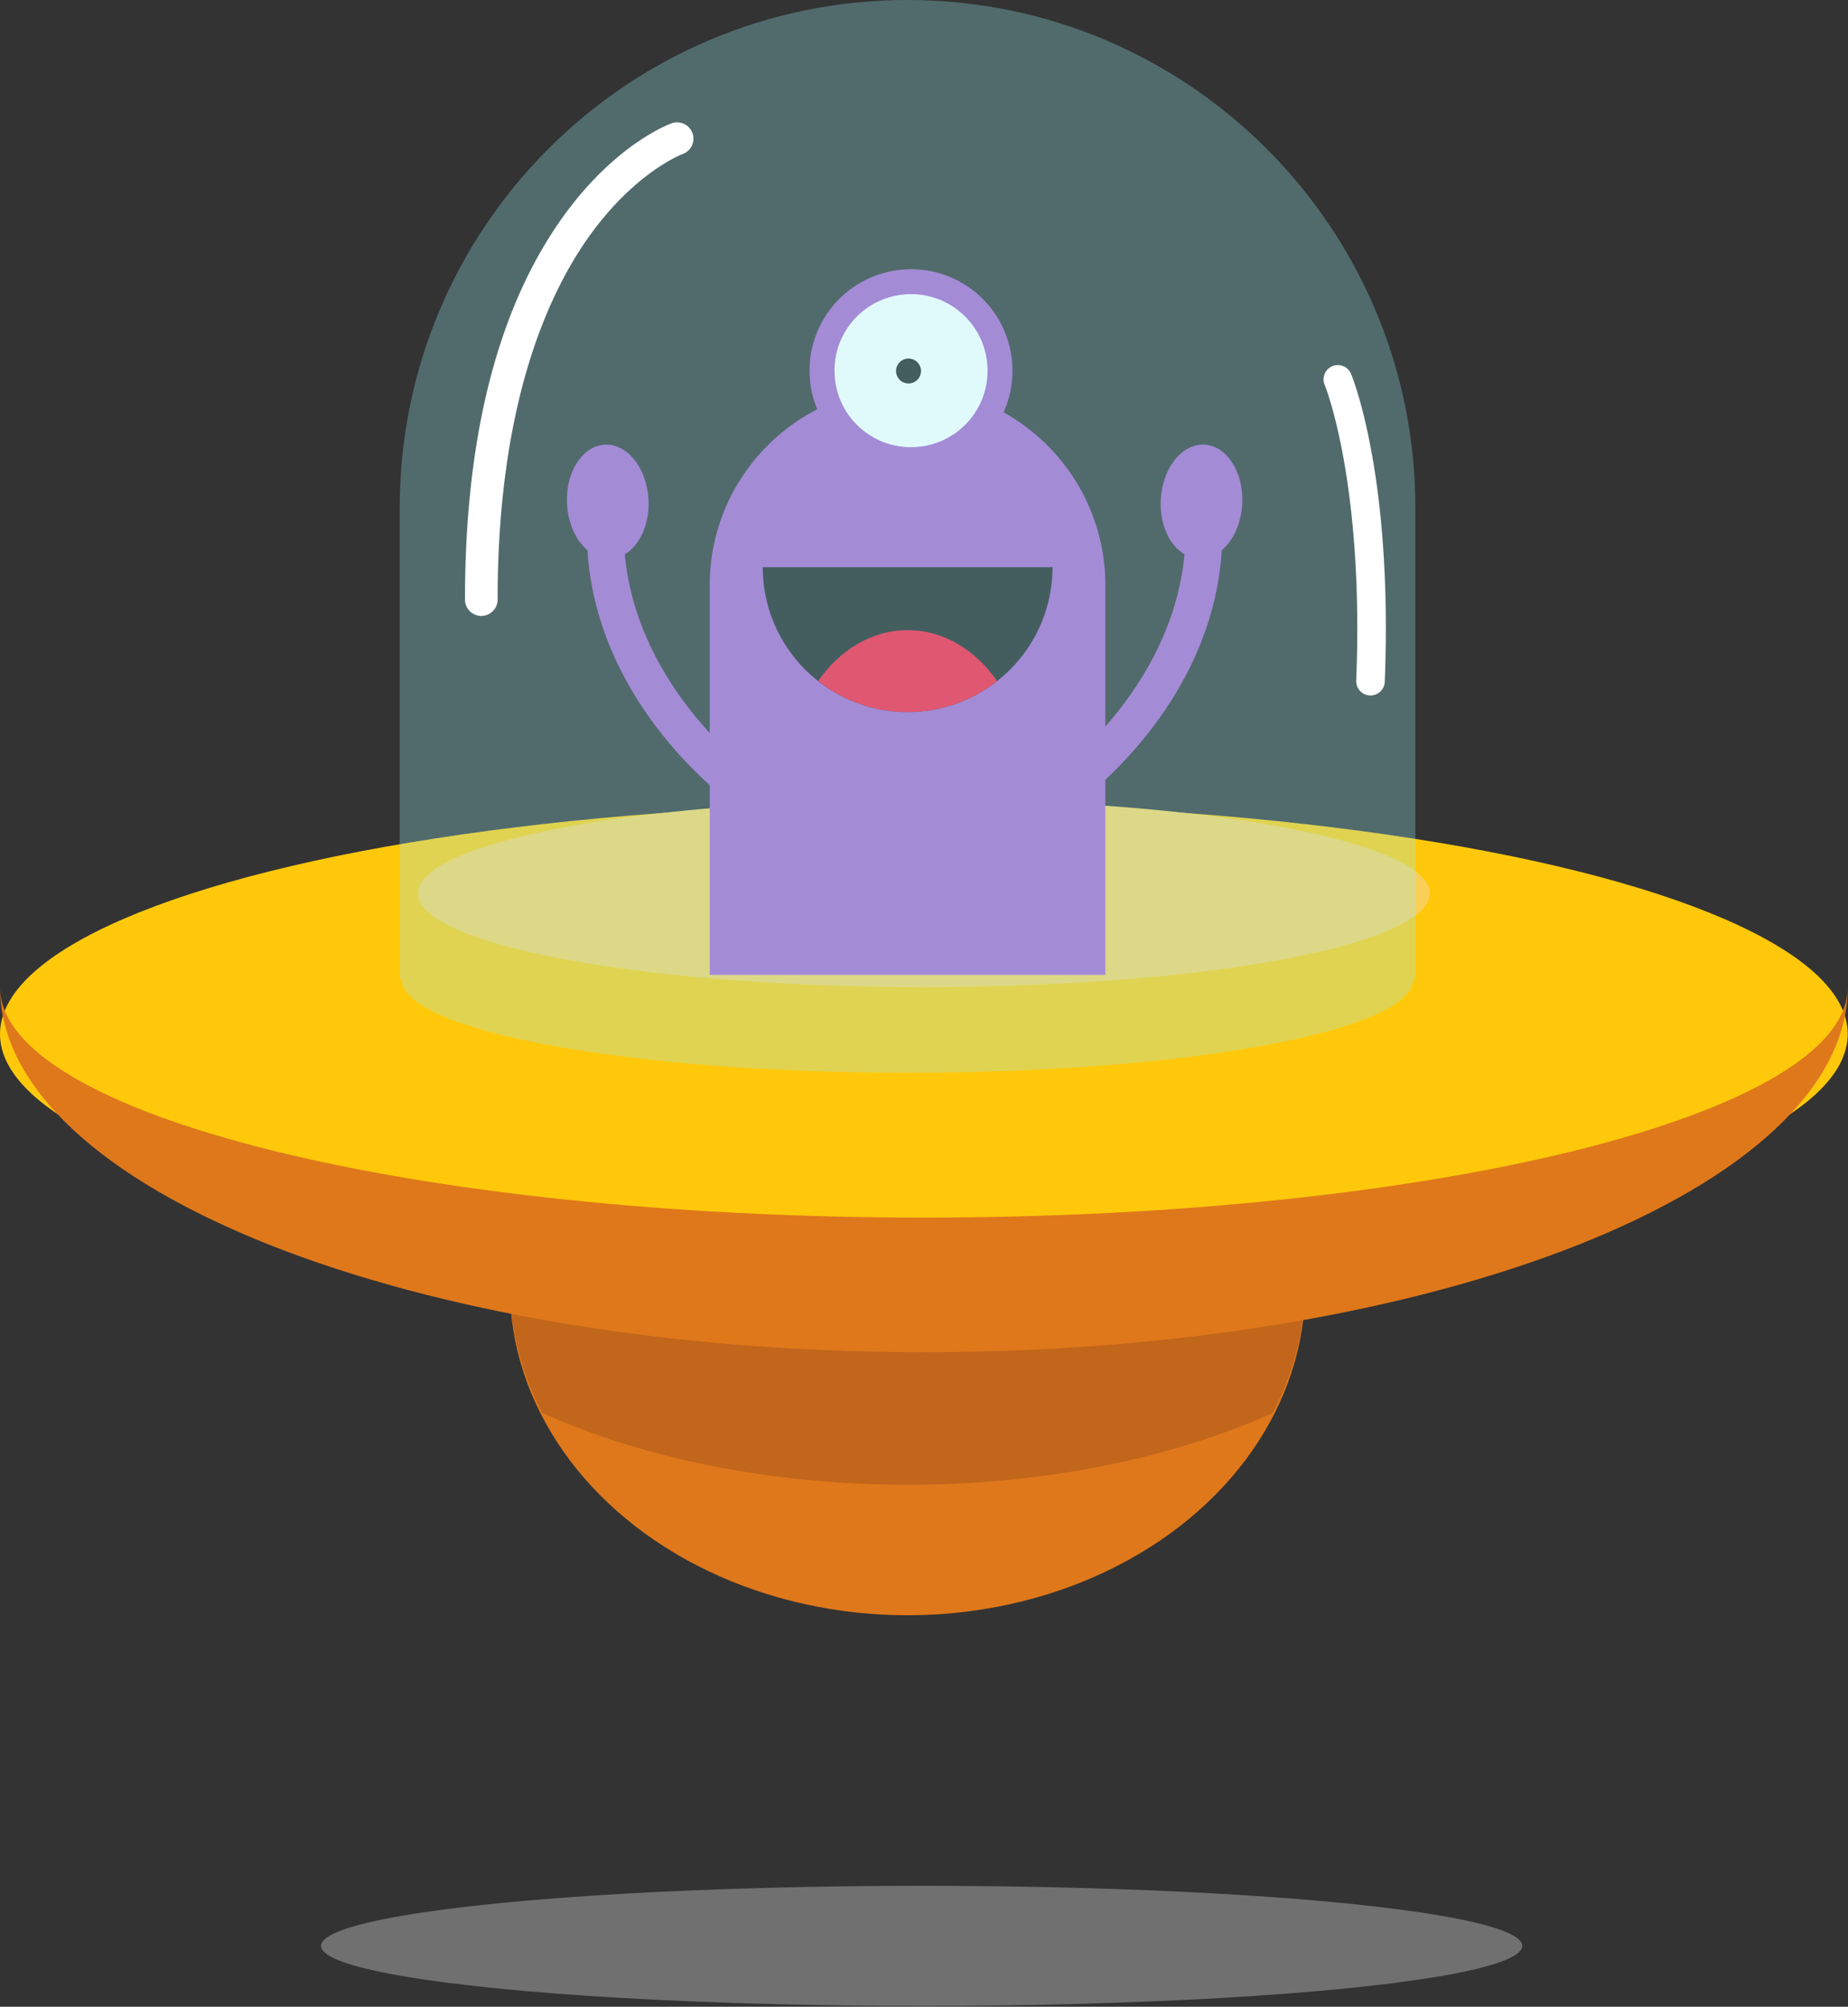 <svg viewBox="0 0 559 607" xmlns="http://www.w3.org/2000/svg" fill-rule="evenodd" clip-rule="evenodd"
    stroke-linejoin="round" stroke-miterlimit="2">
    <rect x="0" y="0" width="559" height="607" fill="#333333" stroke="none"/>
    <g transform="translate(-335.602 -960.339)">
        <g id="spaceship">
            <g fill="#A961C9" fill-rule="nonzero">
                <path
                    d="M524.583 1128.02c4.545-2.69 7.556-9.15 7.179-16.55-.485-9.53-6.396-16.97-13.201-16.62-6.805.34-11.929 8.35-11.443 17.88.304 5.96 2.736 11.11 6.182 14.04 3.003 47.56 43.004 76.15 44.905 77.48l6.369-9.1c-.411-.29-36.155-25.82-39.991-67.13zM693.898 1128.02c-4.545-2.69-7.555-9.15-7.179-16.55.485-9.53 6.396-16.97 13.201-16.62 6.806.34 11.929 8.35 11.444 17.88-.304 5.96-2.736 11.11-6.182 14.04-3.003 47.56-43.004 76.15-44.905 77.48l-6.369-9.1c.41-.29 36.154-25.82 39.99-67.13z" />
            </g>
            <ellipse cx="610.124" cy="1349.6" rx="120.296" ry="99.321" fill="#df781b" />
            <path
                d="M610.124 1249.05c-66.438 0-120.296 44.47-120.296 99.32 0 13.99 3.508 27.29 9.827 39.37 30.283 13.58 68.682 21.7 110.469 21.7 41.787 0 80.186-8.12 110.469-21.7 6.318-12.08 9.827-25.38 9.827-39.37 0-54.85-53.858-99.32-120.296-99.32z"
                fill="#c1661b" fill-rule="nonzero" />
            <ellipse cx="615.059" cy="1273.11" rx="279.457" ry="69.71" fill="#ffc80b" />
            <path
                d="M615.059 1328.63c-154.339 0-279.457-31.21-279.457-69.71 0 60.99 125.117 110.43 279.457 110.43 154.34 0 279.457-49.44 279.457-110.43 0 38.5-125.118 69.71-279.457 69.71z"
                fill="#df781b" fill-rule="nonzero" />
            <ellipse cx="615.059" cy="1230.54" rx="153.036" ry="28.378" fill="#f9cf58" />
            <path
                d="M669.963 1255.22v-117.83c0-33.05-26.791-59.84-59.839-59.84-33.049 0-59.84 26.79-59.84 59.84v117.83h119.679z"
                fill="#A961C9" fill-rule="nonzero" />
            <g fill-rule="nonzero">
                <path
                    d="M610.153 1175.73c24.206 0 43.829-19.63 43.829-43.83h-87.659c.001 24.2 19.624 43.83 43.83 43.83z"
                    fill="#212121" />
                <path
                    d="M637.219 1166.36c-6.524-9.43-16.225-15.41-27.065-15.41s-20.541 5.98-27.065 15.41c7.454 5.86 16.847 9.37 27.065 9.37s19.611-3.51 27.065-9.37z"
                    fill="#ff173a" />
            </g>
            <circle cx="611.175" cy="1072.46" r="26.931" fill="#fff" />
            <path
                d="M586.713 1053.91c10.23-13.49 29.527-16.14 43.015-5.91s16.139 29.52 5.909 43.01c-10.23 13.49-29.526 16.14-43.015 5.91-13.488-10.23-16.139-29.52-5.909-43.01zm6.008 4.55c-7.717 10.18-5.718 24.74 4.458 32.45 10.176 7.72 24.733 5.72 32.45-4.45 7.717-10.18 5.718-24.74-4.458-32.45-10.176-7.72-24.733-5.72-32.45 4.45z"
                fill="#A961C9" fill-rule="nonzero" />
            <circle cx="610.421" cy="1072.56" r="3.771" fill="#212121" />
            <g>
                <path
                    d="M610.124 960.339c-84.836 0-153.609 68.771-153.609 153.611v142.5h.573c0 15.67 68.516 28.38 153.036 28.38 84.519 0 153.036-12.71 153.036-28.38h.573v-142.5c-.001-84.84-68.774-153.611-153.609-153.611z"
                    fill="#98edf4" fill-opacity=".3" fill-rule="nonzero" />
                <path
                    d="M481.191 1146.64a4.934 4.934 0 01-4.935-4.93c0-50.2 10.287-89.59 30.576-117.06 15.525-21.02 31.271-26.779 31.935-27.014a4.934 4.934 0 013.318 9.294c-.218.08-14.101 5.37-27.817 24.27-12.838 17.7-28.142 51.23-28.142 110.51 0 2.72-2.209 4.93-4.935 4.93z"
                    fill="#fff" fill-rule="nonzero" />
                <g fill="#fff" fill-rule="nonzero">
                    <path
                        d="M740.29 1075.08s12.338 29.61 9.871 91.3M750.164 1170.7h-.176a4.32 4.32 0 01-4.143-4.49c2.401-60.04-9.422-89.18-9.542-89.47a4.307 4.307 0 012.326-5.64 4.316 4.316 0 015.646 2.32c.519 1.25 12.677 31.2 10.199 93.14a4.314 4.314 0 01-4.31 4.14z" />
                </g>
            </g>
        </g>
        <ellipse id="shadow" cx="614.398" cy="1548.93" rx="181.677" ry="18.174" fill="#707070" />
    </g>
</svg>